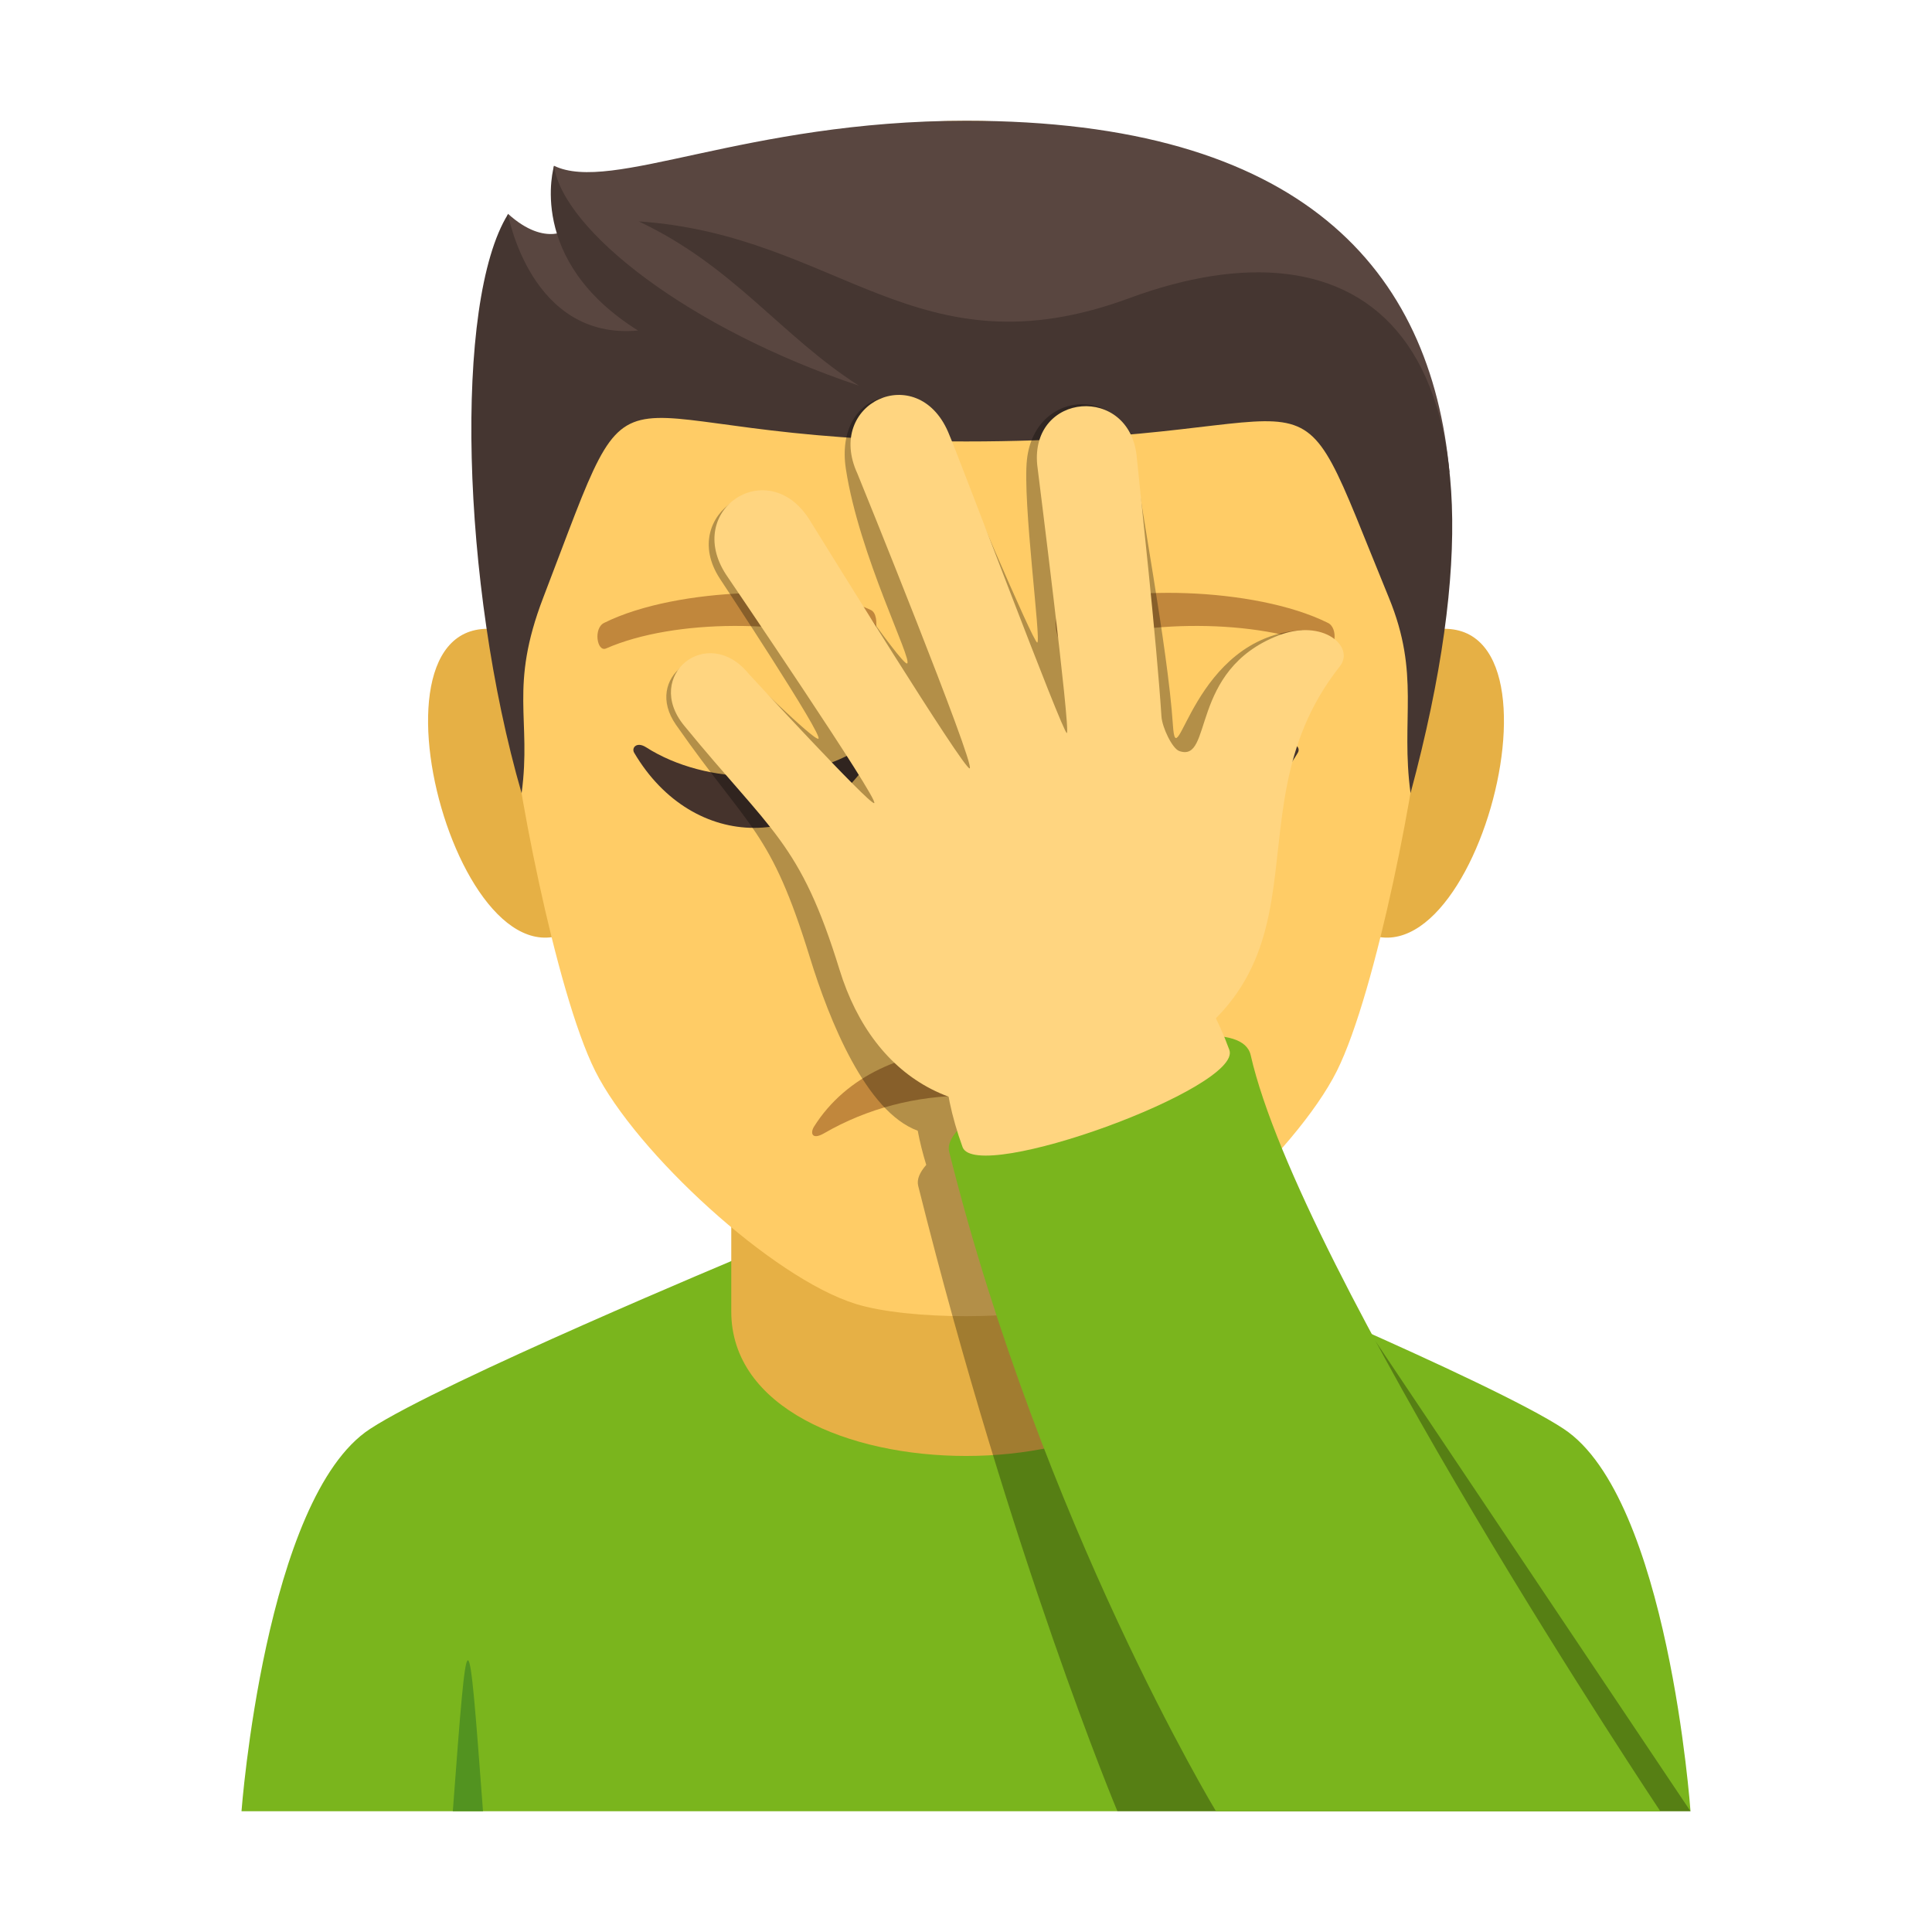 <svg enable-background="new 0 0 64 64" height="64" viewBox="0 0 64 64" width="64" xmlns="http://www.w3.org/2000/svg"><path d="m12.257 47.336c2.4-1.572 12.361-5.726 12.361-5.726h14.842s9.951 4.144 12.339 5.723c3.47 2.288 4.201 12.667 4.201 12.667h-48s.775-10.387 4.257-12.664z" fill="#7ab51d"/><g fill="#e6b045"><path d="m24.224 43.445c0 6.381 15.553 6.381 15.553 0 0-3.891 0-10.324 0-10.324h-15.553z"/><path d="m16.611 20.873c-5.147-.928-1.127 13.463 2.902 9.494 1.866-1.842-.495-9.058-2.902-9.494z"/><path d="m47.391 20.873c-2.406.435-4.77 7.652-2.9 9.494 4.028 3.969 8.043-10.422 2.9-9.494z"/></g><path d="m32.001 4c-10.642 0-15.769 8.051-15.126 19.246.128 2.254 1.524 9.6 2.843 12.234 1.348 2.695 5.86 6.852 8.625 7.713 1.746.543 5.568.543 7.314 0 2.765-.861 7.277-5.018 8.627-7.713 1.318-2.635 2.714-9.98 2.843-12.234.644-11.195-4.484-19.246-15.126-19.246z" fill="#fc6"/><path d="m35.3 30.518c0 2.148-6.599 2.148-6.599 0 0-.493 6.599-.493 6.599 0z" fill="#e6b045"/><path d="m32.001 4c-7.321 0-11.744 2.418-13.651 1.49 0 0-.207 1.248.54 2.061 0 0-.789.684-2.063-.469-1.213 3.939 2.388 6.221 15.174 6.221s9.731-3.113 16.017 2.356c-.617-6.741-4.899-11.659-16.017-11.659z" fill="#594640"/><path d="m37.415 9.875c-7.04 2.6-9.613-2.088-16.255-2.541 3.159 1.492 4.701 3.787 7.295 5.443-5.645-1.889-9.789-5.141-10.103-7.275 0 0-.942 3.117 2.784 5.447-3.563.33-4.307-3.855-4.307-3.855-1.804 2.898-1.554 12.246.45 19.182.334-2.475-.427-3.498.717-6.48 3.425-8.914 1.221-5.172 14.007-5.172 12.784 0 10.477-3.414 14.004 5.172 1.053 2.559.384 4.006.719 6.48 4.203-15.639-1.842-19.157-9.311-16.401z" fill="#453631"/><path d="m43.983 20.631c-2.434-1.207-7.091-1.268-8.825-.426-.371.164-.127 1.311.186 1.199 2.419-.895 6.318-.916 8.582.078.301.127.427-.681.057-.851z" fill="#c1873c"/><path d="m20.018 20.631c2.434-1.207 7.09-1.268 8.826-.426.371.164.127 1.311-.186 1.199-2.422-.895-6.317-.916-8.583.078-.301.127-.426-.681-.057-.851z" fill="#c1873c"/><path d="m28.561 24.754c-2.016 1.285-5.145 1.285-7.16 0-.308-.198-.491.016-.393.182 1.957 3.318 5.99 3.318 7.946 0 .099-.166-.086-.38-.393-.182z" fill="#45332c"/><path d="m42.6 24.754c-2.016 1.285-5.145 1.285-7.16 0-.308-.198-.49.016-.395.182 1.958 3.318 5.991 3.318 7.947 0 .1-.166-.085-.38-.392-.182z" fill="#45332c"/><path d="m27.296 37.543c2.866-1.662 6.547-1.662 9.411 0 .406.234.457-.018.331-.219-2.121-3.389-7.953-3.389-10.074 0-.125.201-.076.453.332.219z" fill="#c1873c"/><path d="m15 60h1c-.5-6.667-.5-6.667-1 0z" fill="#529320"/><path d="m45.585 44.458s-11.404-9.675-2.443-23.583c-3.653.201-4.164 5.016-4.288 3.141-.171-2.584-1.127-7.516-1.256-8.846-.228-2.408-3.308-2.357-3.578.047-.155 1.377.48 6.052.34 6.068-.133.012-2.607-5.853-2.981-6.709-1.03-2.371-3.753-1.635-3.359.953.438 2.875 2.237 6.373 2.027 6.449-.179.064-2.94-3.933-3.402-4.73-1.194-2.061-4.213-.242-2.797 1.922.054.082 3.456 5.232 3.262 5.302-.161.059-2.487-2.24-2.487-2.24-1.368-1.189-3.329.206-2.228 1.781 2.456 3.512 3.125 3.462 4.434 7.705.642 2.086 1.855 5.108 3.572 5.739.068.363.162.74.282 1.131-.217.25-.319.484-.267.693 3.085 12.34 6.6 20.719 6.6 20.719h18.984z" opacity=".3"/><path d="m31.442 38.152c-.429-1.715 9.51-5.307 9.988-3.201 1.622 7.131 13.57 25.049 13.57 25.049l-14.72-.002s-5.752-9.506-8.838-21.846z" fill="#7ab51d"/><path d="m40.724 34.781c.455 1.248-8.385 4.465-8.838 3.217-2.989-8.211 5.955-11.141 8.838-3.217z" fill="#ffd580"/><path d="m42.347 21.051c-2.975 1.156-2.15 4.227-3.282 3.828-.233-.082-.565-.781-.59-1.141-.167-2.582-.69-7.273-.819-8.604-.229-2.406-3.527-2.145-3.297.264.012.119 1.121 8.869.981 8.885-.133.012-3.561-9.123-3.934-9.978-1.03-2.371-4.087-.959-3.002 1.387.043.096 3.928 9.686 3.718 9.762-.179.064-4.812-7.441-5.298-8.223-1.365-2.197-4.186-.355-2.77 1.807.054.082 5.1 7.496 4.905 7.566-.161.059-4.162-4.289-4.162-4.289-1.359-1.662-3.496.055-2.136 1.719 2.888 3.533 3.842 3.848 5.15 8.09 1.139 3.693 4.199 5.516 8.339 4.016 9.049-3.279 4.12-8.852 8.233-14.066.513-.648-.552-1.597-2.036-1.023z" fill="#ffd580"/></svg>